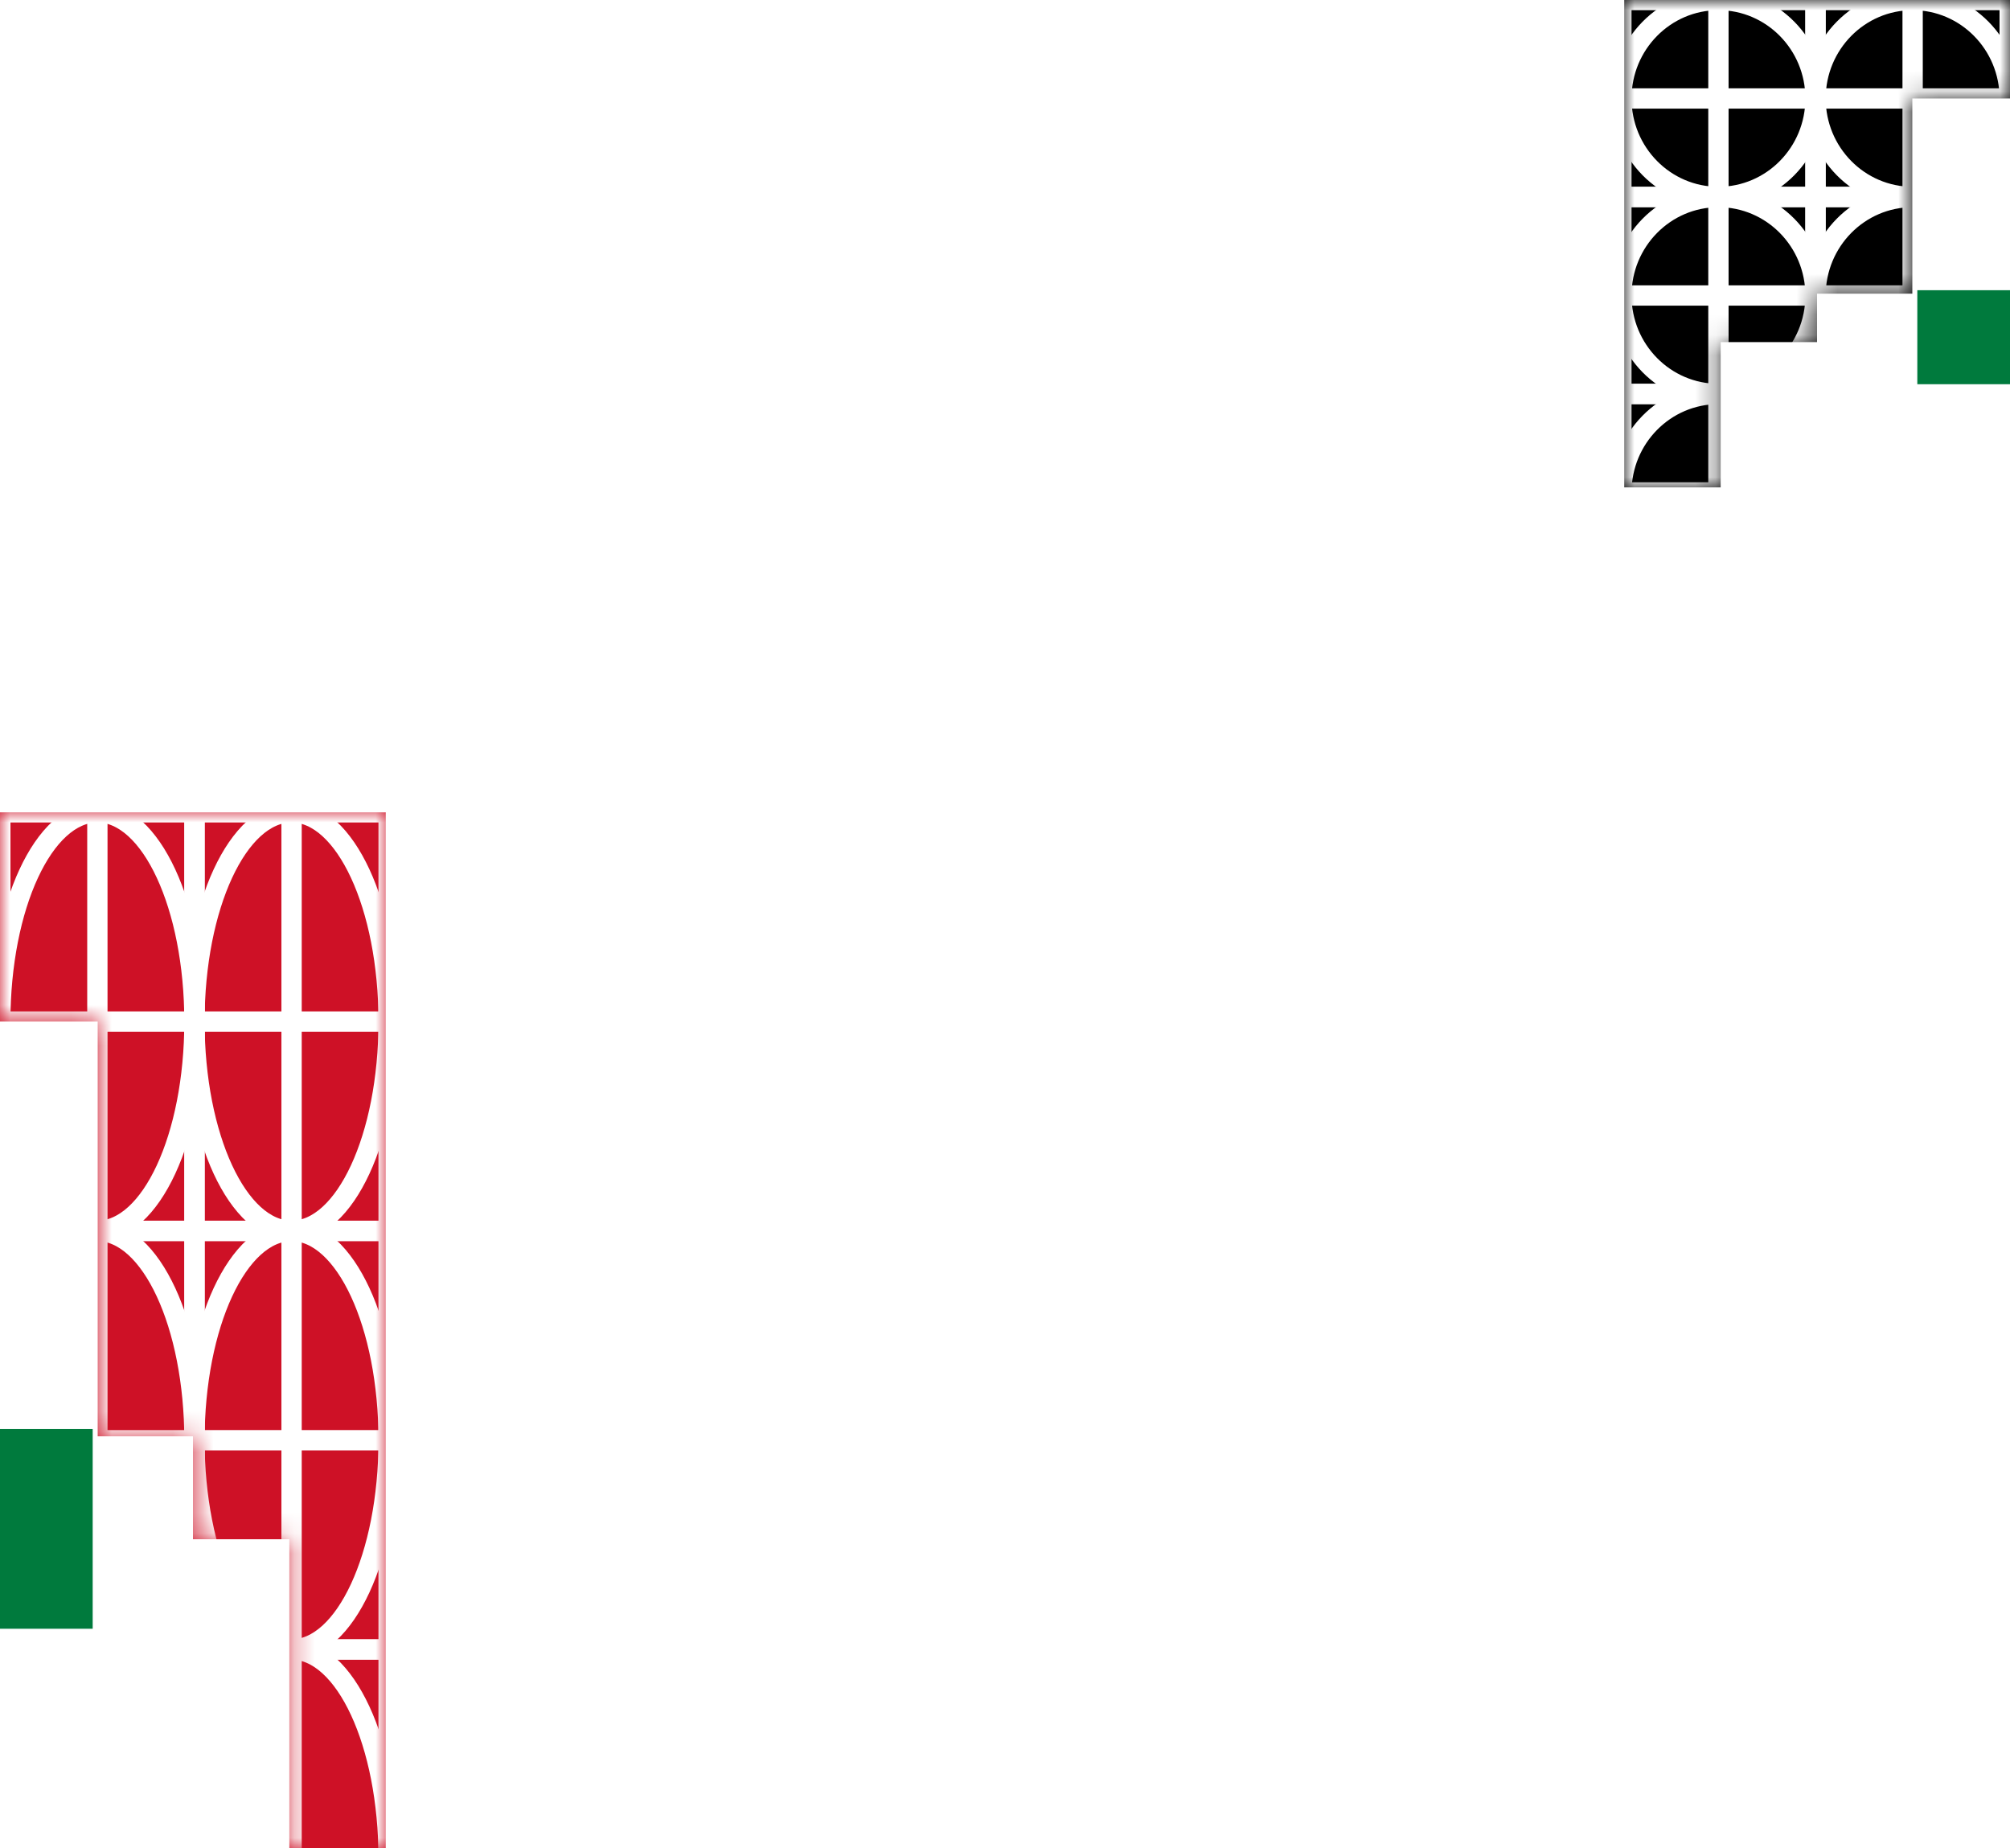 <svg width="99" height="91" viewBox="0 0 99 91" fill="none" xmlns="http://www.w3.org/2000/svg">
<rect width="99" height="91" fill="white"/>
<path d="M99 0V4.849H94.189V14.461H89.496V16.846H84.75V24H80V16.846V15.476V14.461V4.849V0H99Z" fill="black"/>
<mask id="mask0_2155_29269" style="mask-type:luminance" maskUnits="userSpaceOnUse" x="80" y="0" width="19" height="24">
<path d="M99 0V4.849H94.193V14.461H89.5V16.846H84.75V24H80V16.846V15.476V14.461V4.849V0H99Z" fill="white"/>
</mask>
<g mask="url(#mask0_2155_29269)">
<path d="M89.418 29.099H79.854V19.4H89.418V29.099Z" stroke="white" stroke-miterlimit="10"/>
<path d="M84.64 29.098C81.999 29.098 79.858 26.927 79.858 24.249C79.858 21.571 81.999 19.4 84.64 19.4C87.281 19.4 89.422 21.571 89.422 24.249C89.422 26.927 87.281 29.098 84.64 29.098Z" stroke="white" stroke-miterlimit="10"/>
<path d="M79.858 24.249H89.422" stroke="white" stroke-miterlimit="10"/>
<path d="M84.639 19.4V29.098" stroke="white" stroke-miterlimit="10"/>
<path d="M98.986 29.099H89.422V19.4H98.986V29.099Z" stroke="white" stroke-miterlimit="10"/>
<path d="M94.204 29.098C91.563 29.098 89.422 26.927 89.422 24.249C89.422 21.571 91.563 19.4 94.204 19.4C96.845 19.4 98.986 21.571 98.986 24.249C98.986 26.927 96.845 29.098 94.204 29.098Z" stroke="white" stroke-miterlimit="10"/>
<path d="M89.422 24.249H98.989" stroke="white" stroke-miterlimit="10"/>
<path d="M94.204 19.4V29.098" stroke="white" stroke-miterlimit="10"/>
<path d="M108.55 29.099H98.986V19.4H108.55V29.099Z" stroke="white" stroke-miterlimit="10"/>
<path d="M103.771 29.098C101.13 29.098 98.989 26.927 98.989 24.249C98.989 21.571 101.13 19.4 103.771 19.4C106.412 19.4 108.553 21.571 108.553 24.249C108.553 26.927 106.412 29.098 103.771 29.098Z" stroke="white" stroke-miterlimit="10"/>
<path d="M98.989 24.249H108.553" stroke="white" stroke-miterlimit="10"/>
<path d="M89.418 19.4H79.854V9.702L89.418 9.702V19.4Z" stroke="white" stroke-miterlimit="10"/>
<path d="M84.64 19.4C81.999 19.4 79.858 17.229 79.858 14.551C79.858 11.873 81.999 9.702 84.64 9.702C87.281 9.702 89.422 11.873 89.422 14.551C89.422 17.229 87.281 19.4 84.64 19.4Z" stroke="white" stroke-miterlimit="10"/>
<path d="M79.858 14.551H89.422" stroke="white" stroke-miterlimit="10"/>
<path d="M84.639 9.698V19.4" stroke="white" stroke-miterlimit="10"/>
<path d="M98.986 19.4H89.422V9.702L98.986 9.702V19.4Z" stroke="white" stroke-miterlimit="10"/>
<path d="M94.204 19.4C91.563 19.4 89.422 17.229 89.422 14.551C89.422 11.873 91.563 9.702 94.204 9.702C96.845 9.702 98.986 11.873 98.986 14.551C98.986 17.229 96.845 19.4 94.204 19.4Z" stroke="white" stroke-miterlimit="10"/>
<path d="M89.422 14.551H98.989" stroke="white" stroke-miterlimit="10"/>
<path d="M94.204 9.698V19.4" stroke="white" stroke-miterlimit="10"/>
<path d="M108.55 19.4H98.986V9.702L108.55 9.702V19.4Z" stroke="white" stroke-miterlimit="10"/>
<path d="M103.771 19.4C101.13 19.4 98.989 17.229 98.989 14.551C98.989 11.873 101.13 9.702 103.771 9.702C106.412 9.702 108.553 11.873 108.553 14.551C108.553 17.229 106.412 19.4 103.771 19.4Z" stroke="white" stroke-miterlimit="10"/>
<path d="M98.989 14.551H108.553" stroke="white" stroke-miterlimit="10"/>
<path d="M79.854 29.099H70.29V19.4H79.854V29.099Z" stroke="white" stroke-miterlimit="10"/>
<path d="M75.075 29.098C72.434 29.098 70.293 26.927 70.293 24.249C70.293 21.571 72.434 19.4 75.075 19.4C77.716 19.4 79.857 21.571 79.857 24.249C79.857 26.927 77.716 29.098 75.075 29.098Z" stroke="white" stroke-miterlimit="10"/>
<path d="M79.854 19.4H70.29V9.702L79.854 9.702V19.4Z" stroke="white" stroke-miterlimit="10"/>
<path d="M75.075 19.4C72.434 19.4 70.293 17.229 70.293 14.551C70.293 11.873 72.434 9.702 75.075 9.702C77.716 9.702 79.857 11.873 79.857 14.551C79.857 17.229 77.716 19.4 75.075 19.4Z" stroke="white" stroke-miterlimit="10"/>
<path d="M89.418 9.698L79.854 9.698V-4.19617e-05L89.418 -4.19617e-05V9.698Z" stroke="white" stroke-miterlimit="10"/>
<path d="M84.64 9.698C81.999 9.698 79.858 7.527 79.858 4.849C79.858 2.171 81.999 0 84.64 0C87.281 0 89.422 2.171 89.422 4.849C89.422 7.527 87.281 9.698 84.64 9.698Z" stroke="white" stroke-miterlimit="10"/>
<path d="M79.858 4.849H89.422" stroke="white" stroke-miterlimit="10"/>
<path d="M84.639 0V9.698" stroke="white" stroke-miterlimit="10"/>
<path d="M98.986 9.698L89.422 9.698V-4.19617e-05L98.986 -4.19617e-05V9.698Z" stroke="white" stroke-miterlimit="10"/>
<path d="M94.204 9.698C91.563 9.698 89.422 7.527 89.422 4.849C89.422 2.171 91.563 0 94.204 0C96.845 0 98.986 2.171 98.986 4.849C98.986 7.527 96.845 9.698 94.204 9.698Z" stroke="white" stroke-miterlimit="10"/>
<path d="M89.422 4.849H98.989" stroke="white" stroke-miterlimit="10"/>
<path d="M94.204 0V9.698" stroke="white" stroke-miterlimit="10"/>
<path d="M108.55 9.698L98.986 9.698V-4.19617e-05L108.55 -4.19617e-05V9.698Z" stroke="white" stroke-miterlimit="10"/>
<path d="M103.771 9.698C101.13 9.698 98.989 7.527 98.989 4.849C98.989 2.171 101.13 0 103.771 0C106.412 0 108.553 2.171 108.553 4.849C108.553 7.527 106.412 9.698 103.771 9.698Z" stroke="white" stroke-miterlimit="10"/>
<path d="M98.989 4.849H108.553" stroke="white" stroke-miterlimit="10"/>
<path d="M79.854 9.698L70.29 9.698V-4.19617e-05L79.854 -4.19617e-05V9.698Z" stroke="white" stroke-miterlimit="10"/>
<path d="M75.075 9.698C72.434 9.698 70.293 7.527 70.293 4.849C70.293 2.171 72.434 0 75.075 0C77.716 0 79.857 2.171 79.857 4.849C79.857 7.527 77.716 9.698 75.075 9.698Z" stroke="white" stroke-miterlimit="10"/>
</g>
<path d="M94.435 14.291H99V18.92H94.435V14.291Z" fill="#007A3D"/>
<path d="M0 40V50.304H4.811V70.729H9.504V75.797H14.25V91H19V75.797V72.887V70.729V50.304V40H0Z" fill="#CE1126"/>
<mask id="mask1_2155_29269" style="mask-type:luminance" maskUnits="userSpaceOnUse" x="0" y="40" width="19" height="51">
<path d="M0 40V50.304H4.807V70.729H9.5V75.797H14.25V91H19V75.797V72.887V70.729V50.304V40H0Z" fill="white"/>
</mask>
<g mask="url(#mask1_2155_29269)">
<path d="M9.582 101.834H19.146V81.225H9.582L9.582 101.834Z" stroke="white" stroke-miterlimit="10"/>
<path d="M14.36 101.834C17.002 101.834 19.142 97.221 19.142 91.53C19.142 85.839 17.002 81.225 14.36 81.225C11.719 81.225 9.578 85.839 9.578 91.53C9.578 97.221 11.719 101.834 14.36 101.834Z" stroke="white" stroke-miterlimit="10"/>
<path d="M14.361 81.225V101.834" stroke="white" stroke-miterlimit="10"/>
<path d="M0.014 101.834H9.578L9.578 81.225H0.014L0.014 101.834Z" stroke="white" stroke-miterlimit="10"/>
<path d="M4.796 101.834C7.437 101.834 9.578 97.221 9.578 91.53C9.578 85.839 7.437 81.225 4.796 81.225C2.155 81.225 0.014 85.839 0.014 91.53C0.014 97.221 2.155 101.834 4.796 101.834Z" stroke="white" stroke-miterlimit="10"/>
<path d="M4.796 81.225V101.834" stroke="white" stroke-miterlimit="10"/>
<path d="M-9.55 101.834H0.014L0.014 81.225H-9.55L-9.55 101.834Z" stroke="white" stroke-miterlimit="10"/>
<path d="M-4.771 101.834C-2.13 101.834 0.011 97.221 0.011 91.53C0.011 85.839 -2.13 81.225 -4.771 81.225C-7.412 81.225 -9.553 85.839 -9.553 91.53C-9.553 97.221 -7.412 101.834 -4.771 101.834Z" stroke="white" stroke-miterlimit="10"/>
<path d="M9.582 81.225H19.146V60.617H9.582L9.582 81.225Z" stroke="white" stroke-miterlimit="10"/>
<path d="M14.36 81.225C17.002 81.225 19.142 76.612 19.142 70.921C19.142 65.23 17.002 60.617 14.36 60.617C11.719 60.617 9.578 65.23 9.578 70.921C9.578 76.612 11.719 81.225 14.36 81.225Z" stroke="white" stroke-miterlimit="10"/>
<path d="M19.142 70.921H9.578" stroke="white" stroke-miterlimit="10"/>
<path d="M14.361 60.609V81.225" stroke="white" stroke-miterlimit="10"/>
<path d="M0.014 81.225H9.578L9.578 60.617H0.014L0.014 81.225Z" stroke="white" stroke-miterlimit="10"/>
<path d="M4.796 81.225C7.437 81.225 9.578 76.612 9.578 70.921C9.578 65.23 7.437 60.617 4.796 60.617C2.155 60.617 0.014 65.23 0.014 70.921C0.014 76.612 2.155 81.225 4.796 81.225Z" stroke="white" stroke-miterlimit="10"/>
<path d="M9.578 70.921H0.011" stroke="white" stroke-miterlimit="10"/>
<path d="M4.796 60.609V81.225" stroke="white" stroke-miterlimit="10"/>
<path d="M-9.55 81.225H0.014L0.014 60.617H-9.55L-9.55 81.225Z" stroke="white" stroke-miterlimit="10"/>
<path d="M-4.771 81.225C-2.13 81.225 0.011 76.612 0.011 70.921C0.011 65.23 -2.13 60.617 -4.771 60.617C-7.412 60.617 -9.553 65.23 -9.553 70.921C-9.553 76.612 -7.412 81.225 -4.771 81.225Z" stroke="white" stroke-miterlimit="10"/>
<path d="M0.011 70.921H-9.553" stroke="white" stroke-miterlimit="10"/>
<path d="M19.146 101.834H28.71V81.225H19.146V101.834Z" stroke="white" stroke-miterlimit="10"/>
<path d="M23.925 101.834C26.566 101.834 28.707 97.221 28.707 91.53C28.707 85.839 26.566 81.225 23.925 81.225C21.284 81.225 19.143 85.839 19.143 91.53C19.143 97.221 21.284 101.834 23.925 101.834Z" stroke="white" stroke-miterlimit="10"/>
<path d="M19.146 81.225H28.71V60.617H19.146V81.225Z" stroke="white" stroke-miterlimit="10"/>
<path d="M23.925 81.225C26.566 81.225 28.707 76.612 28.707 70.921C28.707 65.23 26.566 60.617 23.925 60.617C21.284 60.617 19.143 65.23 19.143 70.921C19.143 76.612 21.284 81.225 23.925 81.225Z" stroke="white" stroke-miterlimit="10"/>
<path d="M9.582 60.609H19.146V40H9.582L9.582 60.609Z" stroke="white" stroke-miterlimit="10"/>
<path d="M14.36 60.609C17.002 60.609 19.142 55.995 19.142 50.304C19.142 44.613 17.002 40 14.36 40C11.719 40 9.578 44.613 9.578 50.304C9.578 55.995 11.719 60.609 14.36 60.609Z" stroke="white" stroke-miterlimit="10"/>
<path d="M19.142 50.304H9.578" stroke="white" stroke-miterlimit="10"/>
<path d="M14.361 40V60.609" stroke="white" stroke-miterlimit="10"/>
<path d="M0.014 60.609H9.578L9.578 40H0.014L0.014 60.609Z" stroke="white" stroke-miterlimit="10"/>
<path d="M4.796 60.609C7.437 60.609 9.578 55.995 9.578 50.304C9.578 44.613 7.437 40 4.796 40C2.155 40 0.014 44.613 0.014 50.304C0.014 55.995 2.155 60.609 4.796 60.609Z" stroke="white" stroke-miterlimit="10"/>
<path d="M9.578 50.304H0.011" stroke="white" stroke-miterlimit="10"/>
<path d="M4.796 40V60.609" stroke="white" stroke-miterlimit="10"/>
<path d="M-9.55 60.609H0.014L0.014 40H-9.55L-9.55 60.609Z" stroke="white" stroke-miterlimit="10"/>
<path d="M-4.771 60.609C-2.13 60.609 0.011 55.995 0.011 50.304C0.011 44.613 -2.13 40 -4.771 40C-7.412 40 -9.553 44.613 -9.553 50.304C-9.553 55.995 -7.412 60.609 -4.771 60.609Z" stroke="white" stroke-miterlimit="10"/>
<path d="M0.011 50.304H-9.553" stroke="white" stroke-miterlimit="10"/>
<path d="M19.146 60.609H28.71V40H19.146V60.609Z" stroke="white" stroke-miterlimit="10"/>
<path d="M23.925 60.609C26.566 60.609 28.707 55.995 28.707 50.304C28.707 44.613 26.566 40 23.925 40C21.284 40 19.143 44.613 19.143 50.304C19.143 55.995 21.284 60.609 23.925 60.609Z" stroke="white" stroke-miterlimit="10"/>
</g>
<path d="M4.565 70.368H0V80.204H4.565V70.368Z" fill="#007A3D"/>
</svg>
